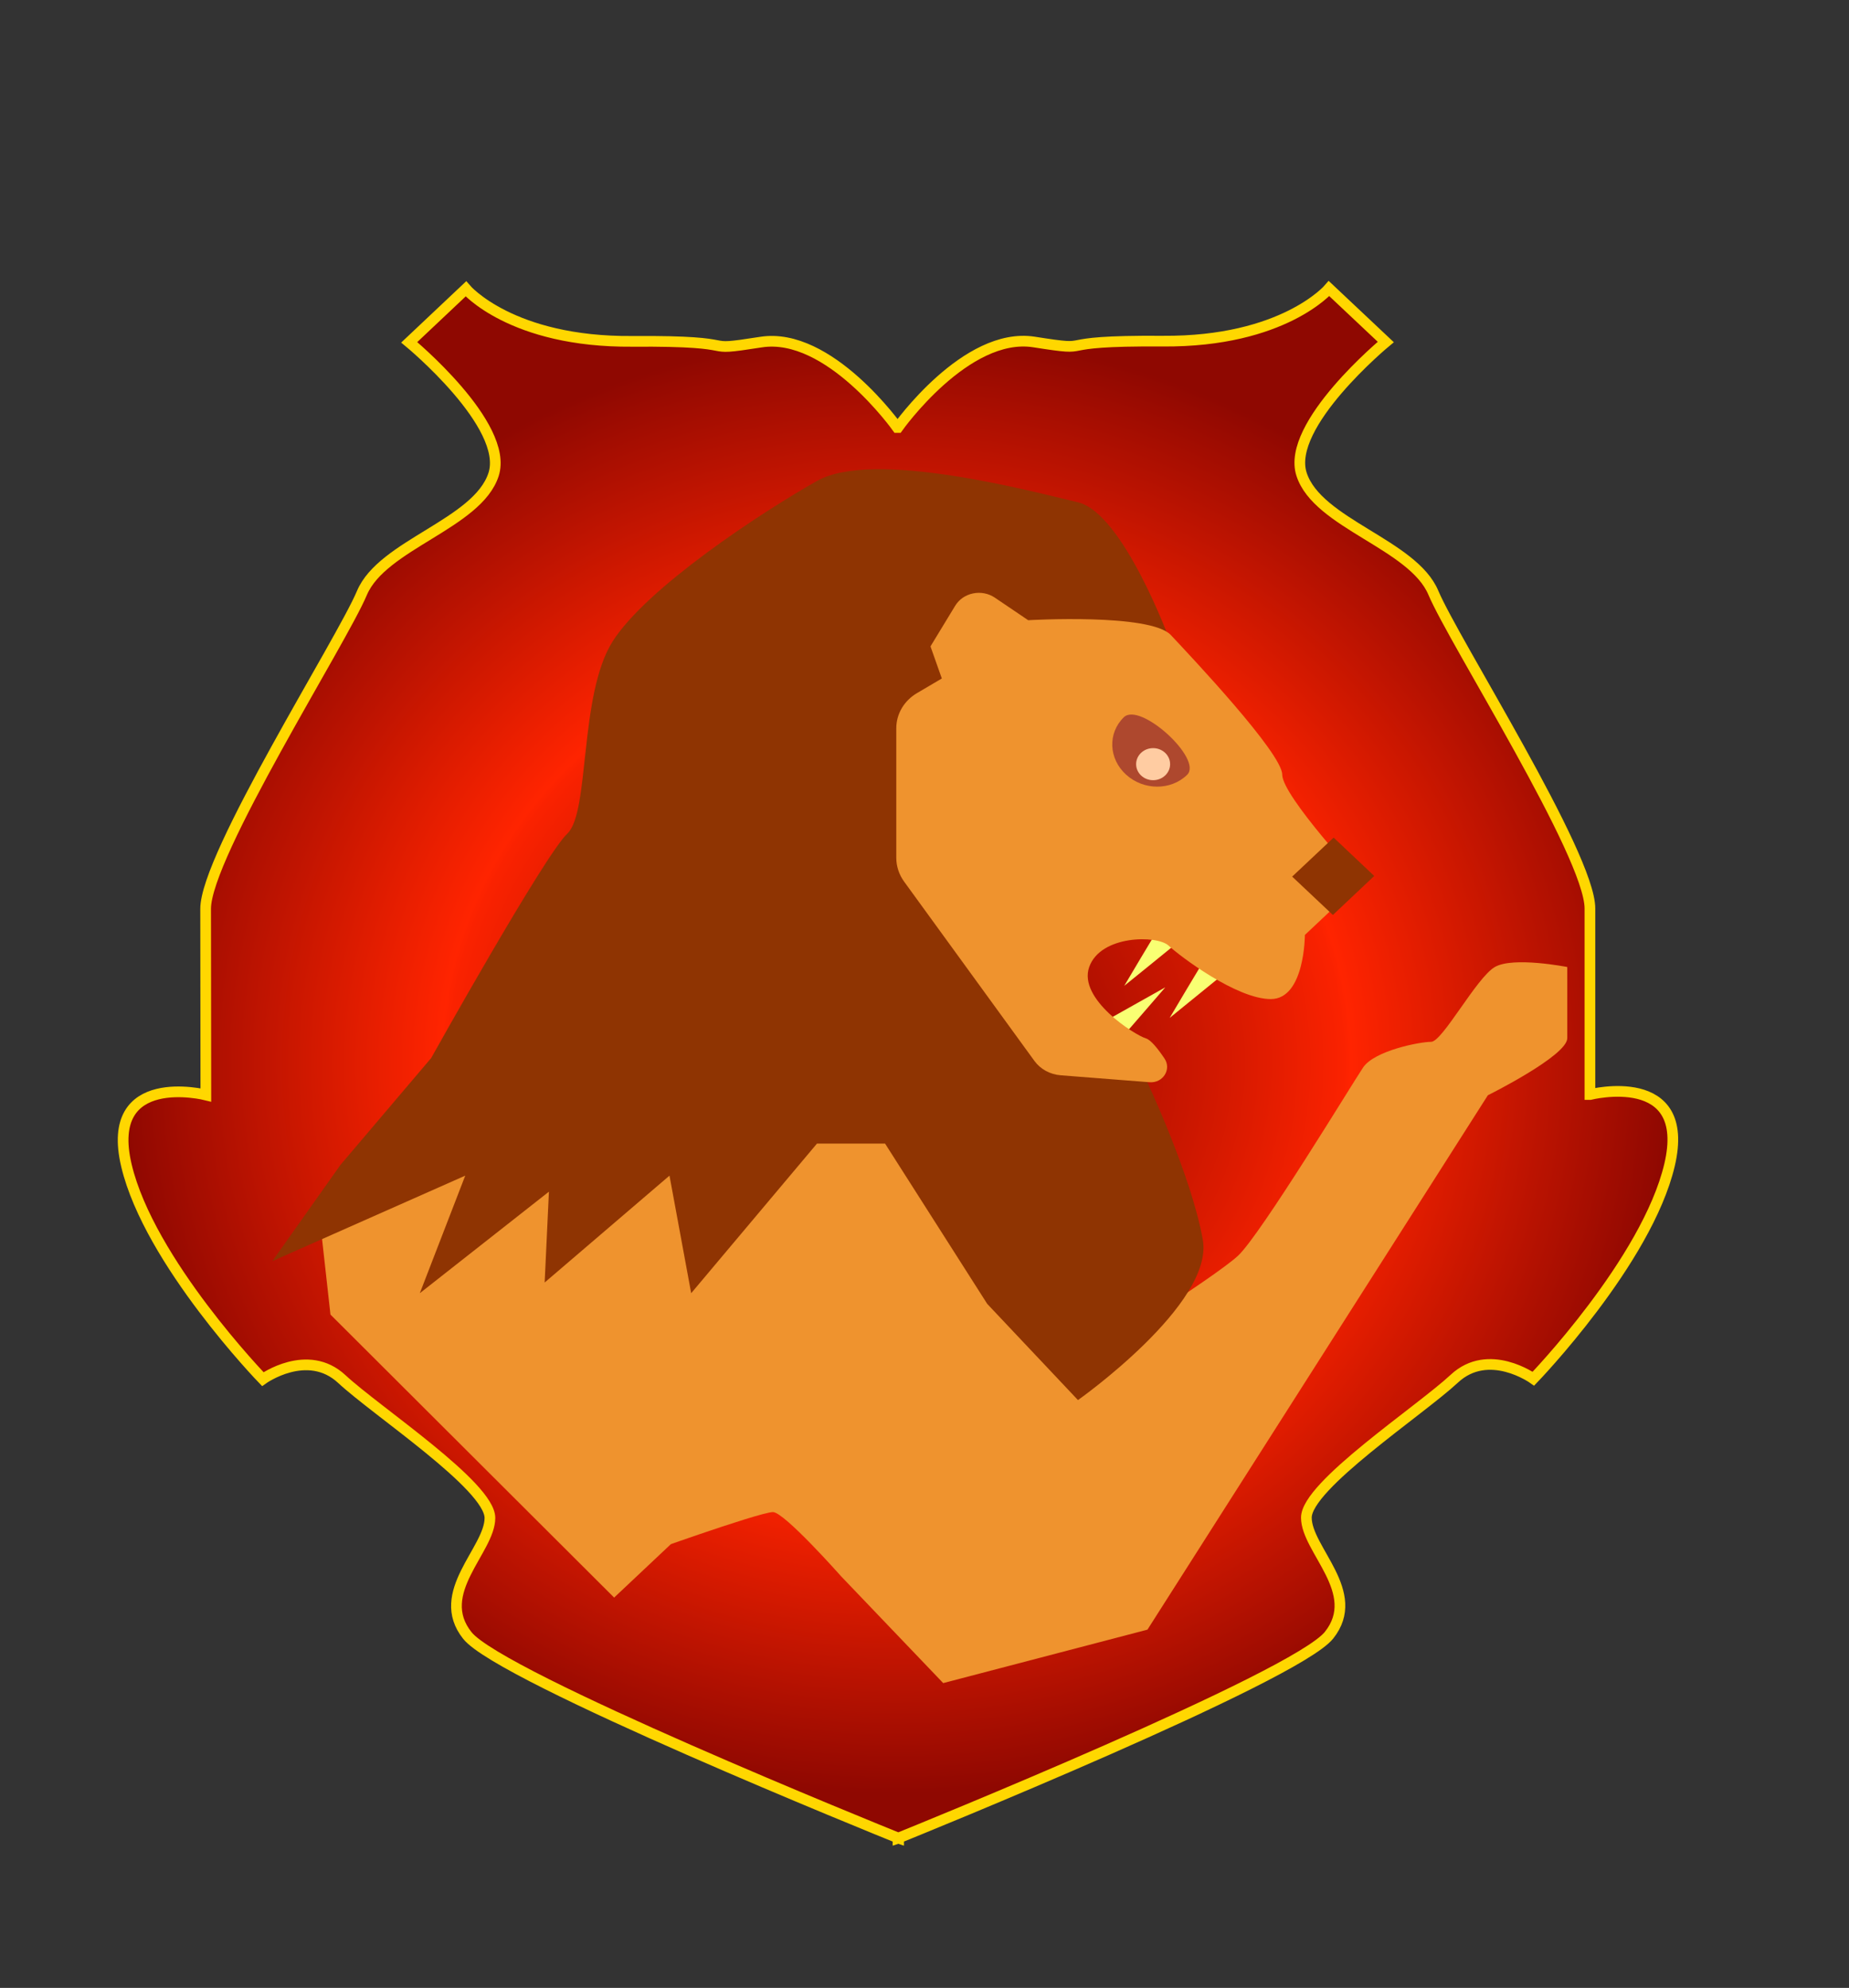 <?xml version="1.0" encoding="UTF-8"?>
<svg id="lion_sketch" data-name="lion sketch" xmlns="http://www.w3.org/2000/svg" xmlns:xlink="http://www.w3.org/1999/xlink" viewBox="0 0 173 186">
  <rect x="0" y="0" width="173" height="186" fill="#333333" stroke="none"/>
  <defs>
    <style>
      .cls-1 {
        fill: #ae482e;
      }

      .cls-2 {
        fill: #ffcca2;
      }

      .cls-3 {
        fill: #f9ff73;
      }

      .cls-4 {
        fill: url(#Ikke-navngivet_forløb_58);
        stroke: gold;
        stroke-miterlimit: 10;
      }

      .cls-5 {
        fill: #ef932e;
      }

      .cls-6 {
        fill: #8f3402;
      }
    </style>
    <radialGradient id="Ikke-navngivet_forløb_58" data-name="Ikke-navngivet forløb 58" cx="84" cy="99.5" fx="84" fy="99.5" r="70.43" gradientTransform="translate(-5.18) scale(1.06 1)" gradientUnits="userSpaceOnUse">
      <stop offset="0" stop-color="#8f0801"/>
      <stop offset=".09" stop-color="#960900"/>
      <stop offset=".22" stop-color="#aa0e00"/>
      <stop offset=".38" stop-color="#cc1700"/>
      <stop offset=".56" stop-color="#fa2200"/>
      <stop offset=".57" stop-color="#ff2400"/>
      <stop offset=".97" stop-color="#8f0801"/>
    </radialGradient>
  </defs>
  <path class="cls-4" d="m148.76,102.41v-17.41c0-5-12.74-25-14.65-29.54-1.91-4.54-10.83-6.46-12.33-11.08-1.51-4.62,7.88-12.38,7.88-12.38l-5.31-5s-4.25,5-15.55,4.92-5.68,1.08-12.05.08-12.74,8-12.74,8h-.06s-6.38-8.99-12.75-7.99-.74-.15-12.05-.07c-11.31.09-15.56-4.91-15.56-4.91l-5.3,5s9.39,7.75,7.89,12.37c-1.5,4.62-10.41,6.55-12.32,11.09-1.91,4.54-14.63,24.55-14.62,29.55,0,5,.02,17.41.02,17.41,0,0-9.56-2.4-7.43,6.6,2.13,9,12.76,19.99,12.76,19.99,0,0,4.18-3,7.4,0s13.85,9.99,13.85,12.99c0,3-5.3,7-2.11,11,3.12,3.92,38.83,18.35,40.29,18.94v.03s.03-.01.03-.01c0,0,.03.01.03.01v-.03c1.46-.59,37.15-15.05,40.27-18.97,3.19-4-2.12-8-2.12-11s10.62-10,13.84-13c3.22-3,7.4,0,7.4,0,0,0,10.62-11,12.74-20s-7.43-6.59-7.43-6.59Z"/>
  <path class="cls-5" d="m146.64,90.48s-5.06-1-6.78,0-4.9,7-5.96,7-5.31.82-6.37,2.41-9.56,15.59-11.68,17.59-14.86,10-14.86,10l-16.99-25.33s-6.37-2.67-7.43-1.67-46.71,13-46.71,13l1.06,9.52,26.54,26.48,5.31-5s1.18-.42,2.71-.94c2.58-.88,6.18-2.06,6.84-2.06,1.06,0,6.37,6,6.37,6l9.56,10,19.11-5,31.85-50s7.43-3.69,7.43-5.34v-6.66Z"/>
  <path class="cls-6" d="m109.48,60s-4.38-12-8.62-13-19.11-5-24.42-2-15.93,10-19.11,15-2.12,16-4.25,18-12.74,21-12.74,21l-8.49,10-6.37,9,18.05-8-4.25,11,12.08-9.5-.4,8.5,11.68-10,2.03,11,11.77-14h6.37l9.56,15,8.49,9s12.74-9,11.68-15-5.31-15-5.31-15l-11.55-5s-11.81-19-10.75-21c.53-1,2.41-4.53,4.14-7.8l3.29-6.2,17.12-1Z"/>
  <polygon class="cls-3" points="105.1 96.92 104.39 96.15 103.69 95.38 106.36 93.88 109.03 92.38 107.07 94.65 105.1 96.92"/>
  <polygon class="cls-3" points="112.49 90.13 113.32 90.77 114.15 91.41 111.79 93.33 109.44 95.24 110.96 92.68 112.49 90.13"/>
  <polygon class="cls-3" points="108.24 87.13 109.07 87.77 109.91 88.41 107.55 90.33 105.19 92.24 106.71 89.68 108.24 87.13"/>
  <path class="cls-5" d="m88.12,63.48l-1.06-3,2.31-3.8c.75-1.24,2.48-1.59,3.71-.76l3.12,2.11s11.42-.67,13.35,1.39,10.42,11.06,10.42,13.06,7.43,10,7.43,10l-5.31,5s0,6-3.19,6-8.49-4-9.56-5-6.37-1-7.43,2,4.25,6.36,5.31,6.68c.46.14,1.13.98,1.74,1.89.67,1.01-.15,2.31-1.41,2.21l-8.31-.65c-.99-.08-1.9-.57-2.46-1.35l-12.18-16.76c-.48-.66-.74-1.44-.74-2.24v-12.12c0-1.34.73-2.58,1.94-3.29l2.31-1.36Z"/>
  <path class="cls-1" d="m111.07,72.5c-1.52,1.48-4.07,1.47-5.71-.02s-1.73-3.89-.21-5.37,7.43,3.92,5.92,5.39Z"/>
  <ellipse class="cls-2" cx="107.89" cy="71.5" rx="1.59" ry="1.5"/>
  <polygon class="cls-6" points="120.9 82.02 124.78 78.37 128.58 81.96 124.71 85.61 120.9 82.02"/>
</svg>
